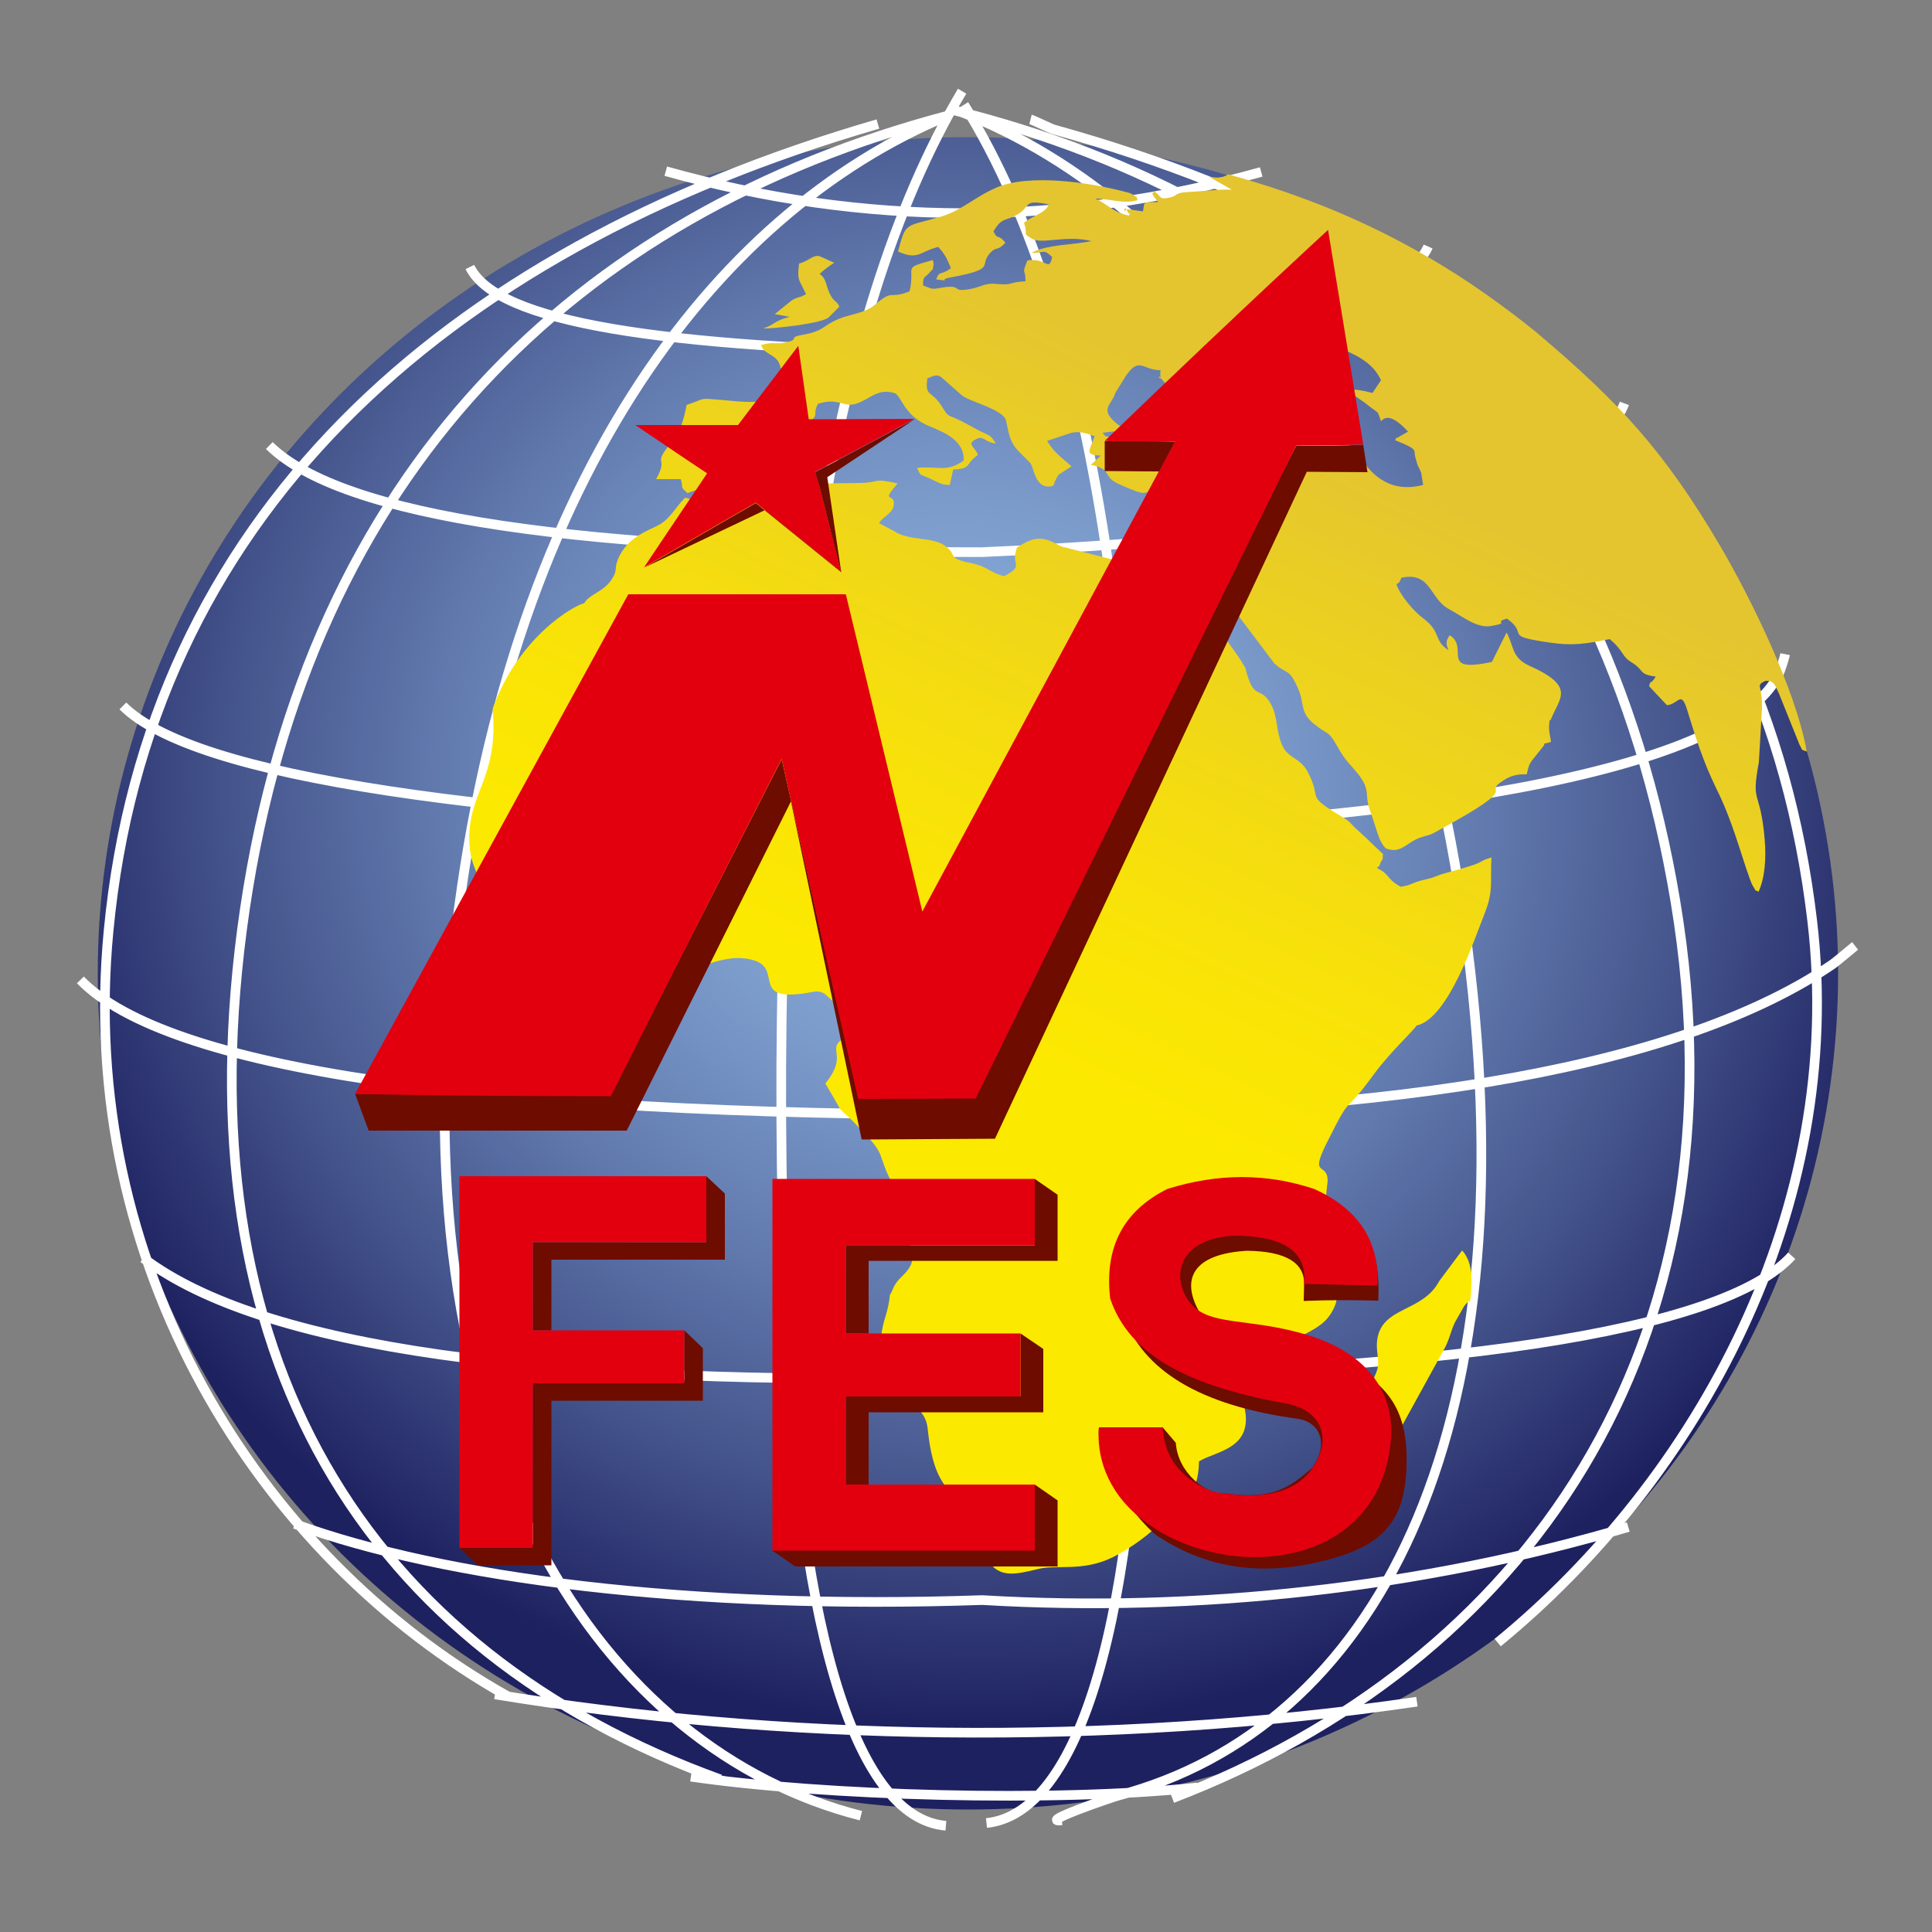 <svg xmlns="http://www.w3.org/2000/svg" xmlns:xlink="http://www.w3.org/1999/xlink" id="&#x421;&#x43B;&#x43E;&#x439;_1" x="0px" y="0px" viewBox="0 0 50 50" style="enable-background:new 0 0 50 50;" xml:space="preserve">
<rect x="0" y="0" width="50" height="50" fill="#808080" stroke="none"/>
<style type="text/css">
	.st0{fill-rule:evenodd;clip-rule:evenodd;fill:url(#SVGID_1_);}
	.st1{fill-rule:evenodd;clip-rule:evenodd;fill:none;stroke:#FFFFFF;stroke-width:0.25;stroke-miterlimit:22.926;}
	.st2{fill-rule:evenodd;clip-rule:evenodd;fill:url(#SVGID_2_);}
	.st3{fill-rule:evenodd;clip-rule:evenodd;fill:#6E0C00;}
	.st4{fill-rule:evenodd;clip-rule:evenodd;fill:#E2000F;}
</style>
<g>
	
		<radialGradient id="SVGID_1_" cx="24.902" cy="20.475" r="25.205" gradientTransform="matrix(0.972 0.235 -0.226 0.934 5.328 -4.508)" gradientUnits="userSpaceOnUse">
		<stop offset="0" style="stop-color:#8EB5E1"></stop>
		<stop offset="0.128" style="stop-color:#89AEDB"></stop>
		<stop offset="0.311" style="stop-color:#7B9BCB"></stop>
		<stop offset="0.527" style="stop-color:#637CB0"></stop>
		<stop offset="0.766" style="stop-color:#43528A"></stop>
		<stop offset="1" style="stop-color:#1E2160"></stop>
	</radialGradient>
	<ellipse class="st0" cx="25.05" cy="25.19" rx="22.52" ry="21.64"></ellipse>
	<path class="st1" d="M24.9,2.36c-3.48,5.83-5.05,16-4.61,30.5c0.28,9.12,1.8,14.19,4.19,14.39 M7.63,39.44   c3.88,1.41,10.22,2.23,17.79,1.97c5.55,0.33,11.37-0.31,16.72-1.89 M3.71,32.56c3.06,2.31,10.28,3.33,21.65,3.08   c12.02-0.06,19.25-1.19,21.01-3.14 M2.08,25.36c2.22,2.28,10.25,3.5,23.76,3.49c10.56,0.05,17.81-1.32,21.58-3.89   c0.09-0.06,0.5-0.41,0.59-0.48 M3.18,18.27c1.83,1.82,9.18,2.93,22.06,3.35c12.71-0.34,19.72-1.91,20.79-4.17   c0.05-0.11,0.15-0.42,0.17-0.52 M6.97,11.53c1.86,1.84,8.01,2.76,18.44,2.76c10.29-0.45,15.89-1.88,16.63-3.85 M12.16,6.91   c0.7,1.43,4.9,2.09,12.74,2.23c7.38-0.29,11.44-1.34,12.06-2.76 M17.23,4.43c5.14,1.44,10.28,1.45,15.41,0.02 M24.63,2.84   c9.72,2.39,16.86,9.25,18.73,20.49c1.93,11.6-3.96,19.74-13.02,23.21 M24.54,2.99c-6.07,2.52-11.48,9.55-12.8,21.63   c-1.43,13.07,3.9,20.68,10.54,22.37 M17.88,45.98c3.44,0.5,9.41,0.67,13.11,0.28 M12.81,43.85c7.29,1.2,15.8,1.37,23.86,0.19    M26.67,3.09c0.08,0.02,0.52,0.24,0.6,0.26c11.34,3.15,18.39,10,19.63,20.48c0.88,7.45-2.97,14.45-8.14,18.68 M24.88,2.9   c6.12,2.41,11.56,9.57,13.1,21.63c1.63,12.79-2.47,20.2-9.04,21.94c-0.13,0.03-2.11,0.71-1.46,0.64 M24.95,2.71   c3.58,5.77,4.81,15.7,4.63,30.2c-0.11,9.13-1.67,14.02-4.05,14.27 M22.72,3.21C11.3,6.52,3.82,13.51,2.81,24.09   C1.98,32.71,6.66,40.26,13.14,43.9 M24.54,2.99c-9.68,2.56-16.53,9.26-18.2,20.52c-1.72,11.63,3.17,19.23,12.3,22.54"></path>
	<linearGradient id="SVGID_2_" gradientUnits="userSpaceOnUse" x1="26.041" y1="27.185" x2="33.605" y2="11.22">
		<stop offset="0" style="stop-color:#FCE900"></stop>
		<stop offset="0.29" style="stop-color:#F8E209"></stop>
		<stop offset="0.762" style="stop-color:#EBD021"></stop>
		<stop offset="1" style="stop-color:#E4C530"></stop>
	</linearGradient>
	<path class="st2" d="M38.05,33.66c0.04-0.44,0.1-0.95-0.21-1.3l-0.59,0.79c-0.44,0.83-1.5,0.65-1.61,1.54   c-0.04,0.35,0.1,0.53-0.03,0.85c-0.27,0.68-0.55,0.14-0.52,1.37c0.02,0.95,0.99,0.31,1.04,0.27l1.28-2.33   c0.12-0.25,0.14-0.42,0.25-0.64l0.24-0.42C38.2,33.45,37.85,33.92,38.05,33.66L38.05,33.66z M23.03,33.51   c0.08-0.11,0.07-0.19,0.18-0.33c0.15-0.22,0.64-0.44,0.28-1.09c-0.39-0.7-0.17-0.53-0.14-0.74c0.02-0.17-0.15-0.51-0.25-0.7   c-0.44-0.86-0.13-0.7-0.81-1.41c-0.81-0.85-0.29-0.13-0.93-1.2c0.62-0.76,0-0.88,0.48-1.17c-0.14-0.37,0.12-0.57-0.2-0.89   l-0.31-0.27c-0.17-0.09-0.26-0.04-0.46-0.01c-1.45,0.23-0.62-0.61-1.34-0.84c-0.54-0.18-1.07,0.05-1.53,0.19   c-0.23,0.07-0.21,0.06-0.43,0.16c-1.01,0.46-0.98-0.19-1.92,0.06l-0.81,0.21c-0.28-0.15-0.53-0.33-1.75-1.67   c-0.34-0.44-0.87-1.21-0.93-1.84c-0.14-1.43,0.76-1.73,0.59-3.63c0.68-1.88,2.11-2.67,2.37-2.73c0.15-0.25,0.51-0.29,0.72-0.63   c0.15-0.23,0.05-0.24,0.15-0.5c0.24-0.6,0.85-0.77,1.09-0.91c0.27-0.16,0.41-0.45,0.65-0.69c0.38,0.1,0.02,0.03,0.23,0.13   c0.26,0.13,0.7,0.1,1.01,0.1c0.72-0.66,2.26-0.59,3.26-0.61c0.6-0.01,0.3-0.14,1,0.01c-0.47,0.55-0.05,0.21-0.1,0.57   c-0.03,0.21-0.3,0.3-0.38,0.46l0.38,0.2c0.4,0.27,0.97,0.14,1.32,0.38c0.36,0.25,0.01,0.32,0.71,0.46   c0.42,0.09,0.47,0.25,0.83,0.33c0.55-0.29,0.15-0.27,0.33-0.74c0.47-0.31,0.68-0.29,1.14-0.03l1.96,0.5   c0.46,0.08,0.29-0.02,0.62-0.14c0.6-0.23,0.73,0.31,1.33,0.03c0.21-0.19,0.25-0.61,0.33-0.94c0.15-0.58-0.16-0.6,0.01-1.03   c-0.09,0.01-0.47,0.05-0.53,0.06c-0.44,0.14-0.23,0.33-0.84,0.03c-0.43-0.21-0.43-0.03-0.46-0.01c-0.29,0.13-0.18,0.22-0.94-0.12   c-0.42-0.19-0.14-0.38-0.71-0.49l0.26-0.24c-0.44-0.01-0.29-0.13-0.16-0.5c-0.28-0.1-0.45-0.16-0.75-0.04l-0.48,0.16   c0.19,0.32,0.36,0.41,0.63,0.66l-0.34,0.22c-0.01,0.01-0.03,0.06-0.04,0.07c-0.01,0.01-0.01,0.03-0.02,0.04   c-0.07,0.11-0.02,0.18-0.16,0.19c-0.39,0.04-0.41-0.5-0.51-0.61c-0.34-0.36-0.49-0.4-0.59-0.94l-0.03-0.13   c-0.02-0.31-0.99-0.52-1.16-0.69l-0.51-0.45c-0.13-0.1-0.2-0.04-0.37,0.02c-0.07,0.5,0.11,0.3,0.37,0.72   c0.19,0.31,0.15,0.21,0.45,0.36c0.02,0.01,0.04,0.02,0.05,0.02l0.48,0.26c0.25,0.12,0.3,0.11,0.42,0.33   c-0.32-0.05-0.3-0.21-0.5-0.12c-0.27,0.13-0.05,0.19,0.04,0.41c-0.36,0.26-0.15,0.36-0.64,0.38l-0.09,0.4   c-0.2,0-0.27-0.05-0.48-0.15c-0.32-0.15-0.25-0.05-0.37-0.29c0.52-0.06,0.76,0.13,1.21-0.19c0.02-0.51-0.47-0.72-0.89-0.89   c-0.65-0.27-0.71-0.75-0.88-0.85c-0.46-0.15-0.64,0.15-1.02,0.27c-0.34,0.1-0.44-0.17-0.98,0c-0.16,0.3,0.05,0.28-0.24,0.47   c-0.11,0.08-0.37,0.14-0.53,0.21c-0.72,0.34-0.52,0.5-0.63,0.74c-0.05,0.11-0.64,0.55-0.8,0.62c-0.19,0.08-0.4-0.01-1.18,0.27   c-0.21-0.2-0.09-0.07-0.17-0.36l-0.64,0c0.35-0.63-0.13-0.31,0.38-0.93c0.24-0.28,0.33-0.58,0.41-0.99   c0.54-0.18,0.28-0.18,0.9-0.13c0.38,0.03,0.82,0.1,1.18,0c0.16-0.19,0.4-0.51,0.36-0.79c-0.06-0.43-0.43-0.34-0.51-0.63   c0.29-0.09,0.38-0.02,0.59-0.06c0.45-0.08,0.07-0.13,0.46-0.2c0.6-0.11,0.5-0.22,0.94-0.41c0.27-0.12,0.69-0.15,0.95-0.37   c0.5-0.43,0.35-0.13,0.9-0.35c0.16-0.68-0.22-0.58,0.6-0.81c0,0.02,0.04,0.08,0.01,0.18c-0.04,0.16,0.06-0.03-0.08,0.13   c-0.13,0.16-0.19,0.09-0.18,0.35c0.31,0.12,0.22,0.09,0.58,0.04c0.44-0.05,0.14,0.14,0.64,0.05c0.31-0.06,0.38-0.17,0.71-0.13   c0.4,0.04,0.27-0.05,0.72-0.07c0-0.36-0.11-0.15,0.05-0.54c0.5-0.08,0.55,0.32,0.64-0.09c-0.26-0.24-0.19-0.08-0.53-0.11   c0.39-0.21,1.04-0.2,1.55-0.3c-0.68-0.17-1.29,0.1-1.56-0.07c-0.25-0.15-0.07-0.08-0.19-0.4c0.19-0.18,0.57-0.25,0.64-0.48   c-0.67-0.14-0.45,0.04-0.79,0.25c-0.33,0.2-0.41,0.06-0.64,0.45c0.13,0.25,0.09,0.03,0.31,0.29c-0.21,0.23-0.22,0.09-0.38,0.25   c-0.34,0.35,0.2,0.42-1.04,0.65c-0.38,0.07,0.11,0.11-0.37,0.05c0.09-0.25,0.1-0.08,0.38-0.29c-0.04-0.09-0.1-0.24-0.15-0.32   c-0.01-0.01-0.09-0.14-0.1-0.14l-0.08-0.09c-0.5,0.13-0.51,0.35-1.04,0.12c0.21-0.78,0.17-0.63,1.1-0.9   c0.55-0.16,0.91-0.53,1.46-0.76c0.86-0.36,2.4-0.13,3.34,0.12c0.09,0.02,0.13,0.03,0.21,0.09c0.17,0.12,0.01-0.08,0.09,0.12   c-0.35,0.11-0.73-0.04-1.09-0.04c0.31,0.14,0.44,0.35,0.87,0.44c0.05-0.17,0.04,0.06-0.04-0.11c-0.11-0.23-0.09,0.13-0.04-0.06   l0.44,0.06c0.05-0.21-0.06-0.25,0.39-0.24l-0.12-0.16c-0.08-0.19-0.05,0.01,0.02-0.12c0.2,0.13,0.11,0.23,0.41,0.16   c0.2-0.04,0.12-0.13,0.47-0.14c0.38-0.02,0.84-0.08,1.13-0.06L31.3,4.58c0.22,0.02,0.34,0.04,0.48-0.07   c1.99,0.55,3.63,1.24,5.24,2.18c0.93,0.54,1.93,1.25,2.74,1.91c2.17,1.83,3.33,3.1,4.77,5.55c0.74,1.26,1.93,3.65,2.23,5.3   c-0.18-0.07-0.09-0.01-0.19-0.18l-0.53-1.32c-0.12-0.25-0.11-0.27-0.25-0.33l-0.1,0c-0.27,0.13-0.08,0.09-0.09,0.71l-0.08,1.39   c-0.21,1.14,0.03,0.65,0.15,2c0.04,0.48,0.01,0.99-0.16,1.36c-0.13-0.1,0,0.09-0.15-0.16c-0.03-0.05-0.04-0.09-0.07-0.16   c-0.26-0.72-0.45-1.51-0.88-2.37c-0.35-0.72-0.53-1.32-0.76-2.06c-0.15-0.46-0.22-0.1-0.51-0.08l-0.46-0.49   c0.03-0.17,0.03-0.02,0.17-0.25c-0.45-0.06-0.28-0.15-0.61-0.36c-0.28-0.16-0.2-0.29-0.58-0.61c-0.61,0.12-0.95,0.18-1.55,0.09   c-1.25-0.18-0.52-0.2-1.11-0.62c-0.39,0.11,0.13,0.09-0.4,0.19c-0.38,0.07-0.75-0.25-1.09-0.43c-0.52-0.27-0.46-0.98-1.24-0.82   c-0.09,0.18-0.01,0.08-0.13,0.17c0.1,0.3,0.46,0.71,0.69,0.88c0.49,0.37,0.25,0.56,0.66,0.83c-0.07-0.16-0.08-0.24,0.03-0.39   c0.52,0.33-0.3,0.99,1.09,0.69l0.38-0.76c0.19,0.33,0.12,0.65,0.59,0.86c1.21,0.54,0.78,0.83,0.56,1.38   c-0.04,0.09-0.03-0.07-0.05,0.17c-0.01,0.14,0.03,0.28,0.05,0.42c-0.33,0.1-0.08-0.03-0.22,0.14c-0.37,0.47-0.32,0.35-0.41,0.7   c-0.25-0.01-0.42,0.04-0.59,0.15c-0.64,0.4,0.6,0.05-1.62,1.26c-0.26,0.14-0.18,0.12-0.46,0.2c-0.45,0.12-0.54,0.46-0.97,0.31   c-0.2-0.18-0.26-0.58-0.4-0.94c-0.18-0.47,0.02-0.53-0.3-0.96c-0.21-0.27-0.35-0.36-0.54-0.71c-0.27-0.48-0.24-0.3-0.63-0.62   c-0.37-0.31-0.23-0.51-0.41-0.92c-0.24-0.54-0.28-0.34-0.61-0.64l-1.07-1.42c-0.41-0.03-0.31,0.15-0.7-0.1   c0.46,0.91,0.79,1.22,0.98,1.57c0.09,0.15,0.01-0.02,0.08,0.22c0.2,0.69,0.35,0.3,0.62,0.78c0.18,0.33,0.13,0.67,0.28,1.04   c0.16,0.39,0.47,0.32,0.68,0.73c0.39,0.74-0.12,0.55,0.9,1.16c0.23,0.14,0.17,0.14,0.36,0.31c0.25,0.22,0.48,0.46,0.68,0.64   c-0.01,0.23-0.01,0.1-0.06,0.22c-0.01,0.02-0.04,0.14-0.06,0.1c0-0.01-0.02,0.03-0.03,0.05c0.33,0.15,0.23,0.27,0.61,0.48   c0.31-0.05,0.29-0.11,0.6-0.18c0.36-0.08,0.25-0.09,0.58-0.18c1.19-0.32,0.7-0.26,1.17-0.4c-0.04,0.58,0.06,0.85-0.17,1.43   c-0.27,0.68-0.95,2.75-1.77,2.92c-0.08,0.14-0.68,0.68-1.11,1.27c-0.85,1.17-0.51,0.36-1.23,1.8c-0.43,0.87,0.03,0.46,0.04,0.94   c0,0.08-0.06,0.41-0.04,0.61c0.04,0.73,0.39,0.56,0.32,0.96c-0.04,0.45,0.03,1.34-0.08,1.64c-0.29,0.76-0.91,0.64-1.74,1.42   c-0.31,0.29-0.67,0.32-0.82,0.78c0.16,0.15,0.01-0.04,0.11,0.15c0,0.01,0.06,0.16,0.06,0.17c0.36,1.22-0.69,1.26-1.14,1.54   c-0.02,0.96-0.42,0.94-0.88,1.47c-0.34,0.39-0.92,0.8-1.35,1.01c-0.77,0.38-1.44,0.19-1.91,0.3c-0.62,0.15-1,0.24-1.31-0.19   c-0.24-0.33-0.1-0.11-0.06-0.31c0.06-0.36-0.15-0.38-0.35-0.73c-0.49-0.87-0.99-0.74-1.16-2.38c-0.04-0.41-0.26-0.49-0.43-0.76   c-0.16-0.25-0.28-0.51-0.44-0.73c-0.3-0.39-0.34-0.26-0.34-0.87C22.85,34.12,22.99,33.99,23.03,33.51L23.03,33.51z M20.68,6.82   c-0.02,0.18-0.04,0.34,0.02,0.47l0.16,0.32c-0.16,0.11-0.26,0.06-0.44,0.22l-0.37,0.3l0.39,0.07c-0.41,0.1-0.38,0.2-0.69,0.3   c0.22,0.01,1.52-0.12,1.7-0.29l0.27-0.27c-0.05-0.17-0.16-0.1-0.28-0.42c-0.07-0.18-0.07-0.33-0.23-0.43   c0.12-0.11,0.24-0.2,0.38-0.29l-0.38-0.17C21.03,6.59,20.95,6.75,20.68,6.82L20.68,6.82z M30.52,9.68c0.34,0.19,0.3,0.07,0.54,0.17   c-0.19,0.08-0.52,0.19-0.73,0.24c0,0-0.26-0.26-0.26-0.27c-0.18-0.23,0,0.12-0.04-0.09c0-0.01,0-0.06,0-0.07c0-0.01,0-0.03,0-0.04   c0-0.01,0.01-0.03,0-0.04c-0.47,0-0.54-0.37-0.9,0.16l-0.26,0.42c-0.01,0.02-0.03,0.08-0.04,0.1c-0.12,0.25-0.35,0.36,0.08,0.71   l0.21,0.16l-0.59,0.07c0.12,0.11,0,0.07,0.19,0.11c0.44,0.09,0.44-0.1,0.46-0.12c0-0.01,0.01-0.03,0.02-0.04   c0-0.01,0.01-0.03,0.01-0.04c0-0.01,0-0.03,0.01-0.04c1.12,0.08,0.89-0.48,1.82-0.18c0.45,0.14,1.24,0.46,1.78,0.13   c0.09-0.49-0.3-0.45-0.65-0.66c-0.32-0.19-0.62-0.33-0.99-0.45l0.11-0.14c0.15-0.29-0.03-0.19,0.14-0.37   c0.22-0.23-0.02,0.13,0.13-0.11l-0.8,0.16C30.38,9.66,30.66,9.46,30.52,9.68L30.52,9.68z M32.78,8.93c0.36,0.11,0.73,0.41,0.8,0.43   l-0.39,0.21c0.41,0.27,0.47,0.57,1,0.91l0.83,0.64c0.06,0.06,0.06,0.05,0.12,0.11c0.13,0.13,0.07,0.01,0.12,0.17   c-0.34,0.17-0.25-0.13-0.51,0c0.14,0.19,0.17-0.02,0.42,0.38c0.35,0.57,0.85,0.98,1.66,0.77l-0.05-0.32   c-0.12-0.27-0.06-0.08-0.15-0.39c-0.05-0.18,0.06-0.19-0.29-0.35l-0.24-0.1c0.13-0.17-0.05,0.02,0.13-0.1l0.21-0.12   c-0.52-0.57-0.66-0.29-0.7-0.27c-0.12-0.32,0-0.14-0.41-0.47l-0.54-0.38c0.36,0.05,0.38,0.03,0.73,0.12l0.22-0.33   C35.53,9.38,35.09,9.18,34.65,9c-0.29-0.12-0.19-0.06-0.34-0.28c-0.1,0.05-0.27,0.12-0.4,0.16C33.01,9.17,33.25,8.9,32.78,8.93z"></path>
	<path class="st3" d="M15.81,28.31c-4.41,0-6.62,0-6.62,0l0.35,0.95l6.68,0l4.25-8.52l1.83,8.75l3.45-0.02l8.07-17.26l1.57,0.01   l-0.11-0.71c-0.96,0.05-1.73,0.02-1.73,0.02c-5.73,11.1-8.3,16.71-8.3,16.71c-2.03,0.1-3.04,0.15-3.04,0.15   c-1.32-5.83-1.98-8.74-1.98-8.74C17.28,25.42,15.81,28.31,15.81,28.31z"></path>
	<path class="st4" d="M15.81,28.37c-4.41,0-6.62-0.06-6.62-0.06c4.71-8.62,7.07-12.93,7.07-12.93c3.75,0,5.63,0,5.63,0   c1.32,5.47,1.98,8.21,1.98,8.21c4.36-8.11,6.54-12.17,6.54-12.17c-1.22,0.05-1.82-0.01-1.82-0.01c3.85-3.7,5.78-5.46,5.78-5.46   c0.61,3.7,0.91,5.55,0.91,5.55c-0.96,0.05-1.73,0.02-1.73,0.02l-8.3,16.91l-3.04,0.01c-1.32-5.83-1.98-8.8-1.98-8.8   C17.28,25.42,15.81,28.37,15.81,28.37z"></path>
	<path class="st3" d="M30.41,11.43c-1.22-0.01-1.82-0.01-1.82-0.01c0,0.51,0,0.77,0,0.77c0.94,0.01,1.41,0.01,1.41,0.01   C30.27,11.69,30.41,11.43,30.41,11.43z"></path>
	<path class="st4" d="M20.93,10.85l-0.27-1.9C19.62,10.31,19.1,11,19.1,11c-1.77,0-2.66,0-2.66,0c1.24,0.84,1.86,1.25,1.86,1.25   c-1.09,1.62-1.63,2.43-1.63,2.43c1.93-1.12,2.89-1.67,2.89-1.67c1.47,1.19,2.21,1.79,2.21,1.79c-0.54-2.09-0.48-1.96-0.67-2.59   l2.57-1.37C21.92,10.85,20.93,10.85,20.93,10.85z"></path>
	<path class="st3" d="M16.67,14.69c1.93-1.12,2.89-1.67,2.89-1.67c1.47,1.19,2.21,1.79,2.21,1.79c-0.54-2.09-0.48-1.96-0.67-2.59   l2.57-1.37l-2.26,1.5l0.36,2.45l-1.97-1.6L16.67,14.69z"></path>
	<polygon class="st3" points="18.28,32.15 18.28,30.44 18.76,30.89 18.76,32.6 14.27,32.6 14.27,34.43 17.71,34.43 18.19,34.89    18.19,36.25 14.27,36.25 14.27,40.51 12.37,40.51 11.89,40.06 13.79,40.06 13.79,35.8 17.71,35.8 17.71,34.43 13.79,34.43    13.79,32.15  "></polygon>
	<polygon class="st4" points="11.89,30.44 13.79,30.44 18.28,30.44 18.28,32.15 13.79,32.15 13.79,34.43 17.71,34.43 17.71,35.8    13.79,35.8 13.79,40.06 11.89,40.06 11.89,35.8 11.89,34.43 11.89,32.15  "></polygon>
	<polygon class="st3" points="26.78,30.51 27.37,30.92 27.37,32.63 22.48,32.63 22.48,34.51 26.41,34.51 27,34.91 27,36.28    27,36.55 22.48,36.55 22.48,38.42 26.78,38.42 27.37,38.83 27.37,40.54 22.48,40.54 22.48,40.54 20.58,40.54 19.99,40.13    21.89,38.42 21.89,36.14 26.41,36.14 26.41,34.51 21.89,34.51 21.89,32.23 26.78,32.23  "></polygon>
	<polygon class="st4" points="21.89,30.51 26.78,30.51 26.78,32.23 21.89,32.23 21.89,34.51 26.41,34.51 26.41,34.77 26.41,35.87    26.41,36.14 21.89,36.14 21.89,38.42 26.78,38.42 26.78,40.13 21.89,40.13 21.89,40.13 19.99,40.13 19.99,40.13 19.99,38.42    19.99,36.14 19.99,35.87 19.99,34.51 19.99,32.23 19.99,30.51 19.99,30.51 21.89,30.51  "></polygon>
	<path class="st3" d="M35.67,33.66c-1.27-0.03-1.93,0.01-1.93,0.01l0.01-0.44c0.01-0.54-0.46-0.85-1.48-0.86   c-1.39,0.08-1.76,0.73-1.18,1.67c0.29,0.47,1.49,0.62,3.12,0.91c1.55,0.7,2.14,1.31,2.19,2.66c0.05,1.73-0.59,2.35-1.94,2.73   c-1.81,0.51-3.31,0.23-4.58-0.64c-0.94-0.87-1.51-2.08-1.44-2.76l1.65,0l0.34,0.4c0.05,0.78,0.79,1.35,1.28,1.31   c1.24,0.17,1.65-0.15,2.25-0.66c0.44-0.63,0.2-1.18-0.36-1.27c-2.53-0.34-4.05-1.25-4.54-2.72c-0.15-1.32,0.34-2.26,1.48-2.83   c1.31-0.41,2.57-0.41,3.8,0C35.49,31.68,35.72,32.51,35.67,33.66z"></path>
	<path class="st4" d="M35.65,33.27c-1.27-0.03-1.9-0.04-1.9-0.04c0.09-0.83-0.52-1.25-1.82-1.25c-1.39,0.08-1.63,1-1.18,1.67   c0.48,0.71,1.54,0.42,3.12,0.91c1.62,0.5,2.21,1.58,2.13,2.66c-0.27,3.5-4.41,3.74-6.46,2.09c-0.94-0.75-1.16-1.69-1.1-2.36   c1.1,0,1.65,0,1.65,0c0.05,0.78,0.48,1.33,1.29,1.65c1.14,0.22,2.11,0.1,2.59-0.61c0.53-0.79,0.21-1.51-0.7-1.67   c-2.52-0.45-4.05-1.25-4.54-2.72c-0.15-1.32,0.34-2.26,1.48-2.83c1.31-0.41,2.57-0.41,3.8,0C35.15,31.28,35.7,32.11,35.65,33.27z"></path>
</g>
</svg>